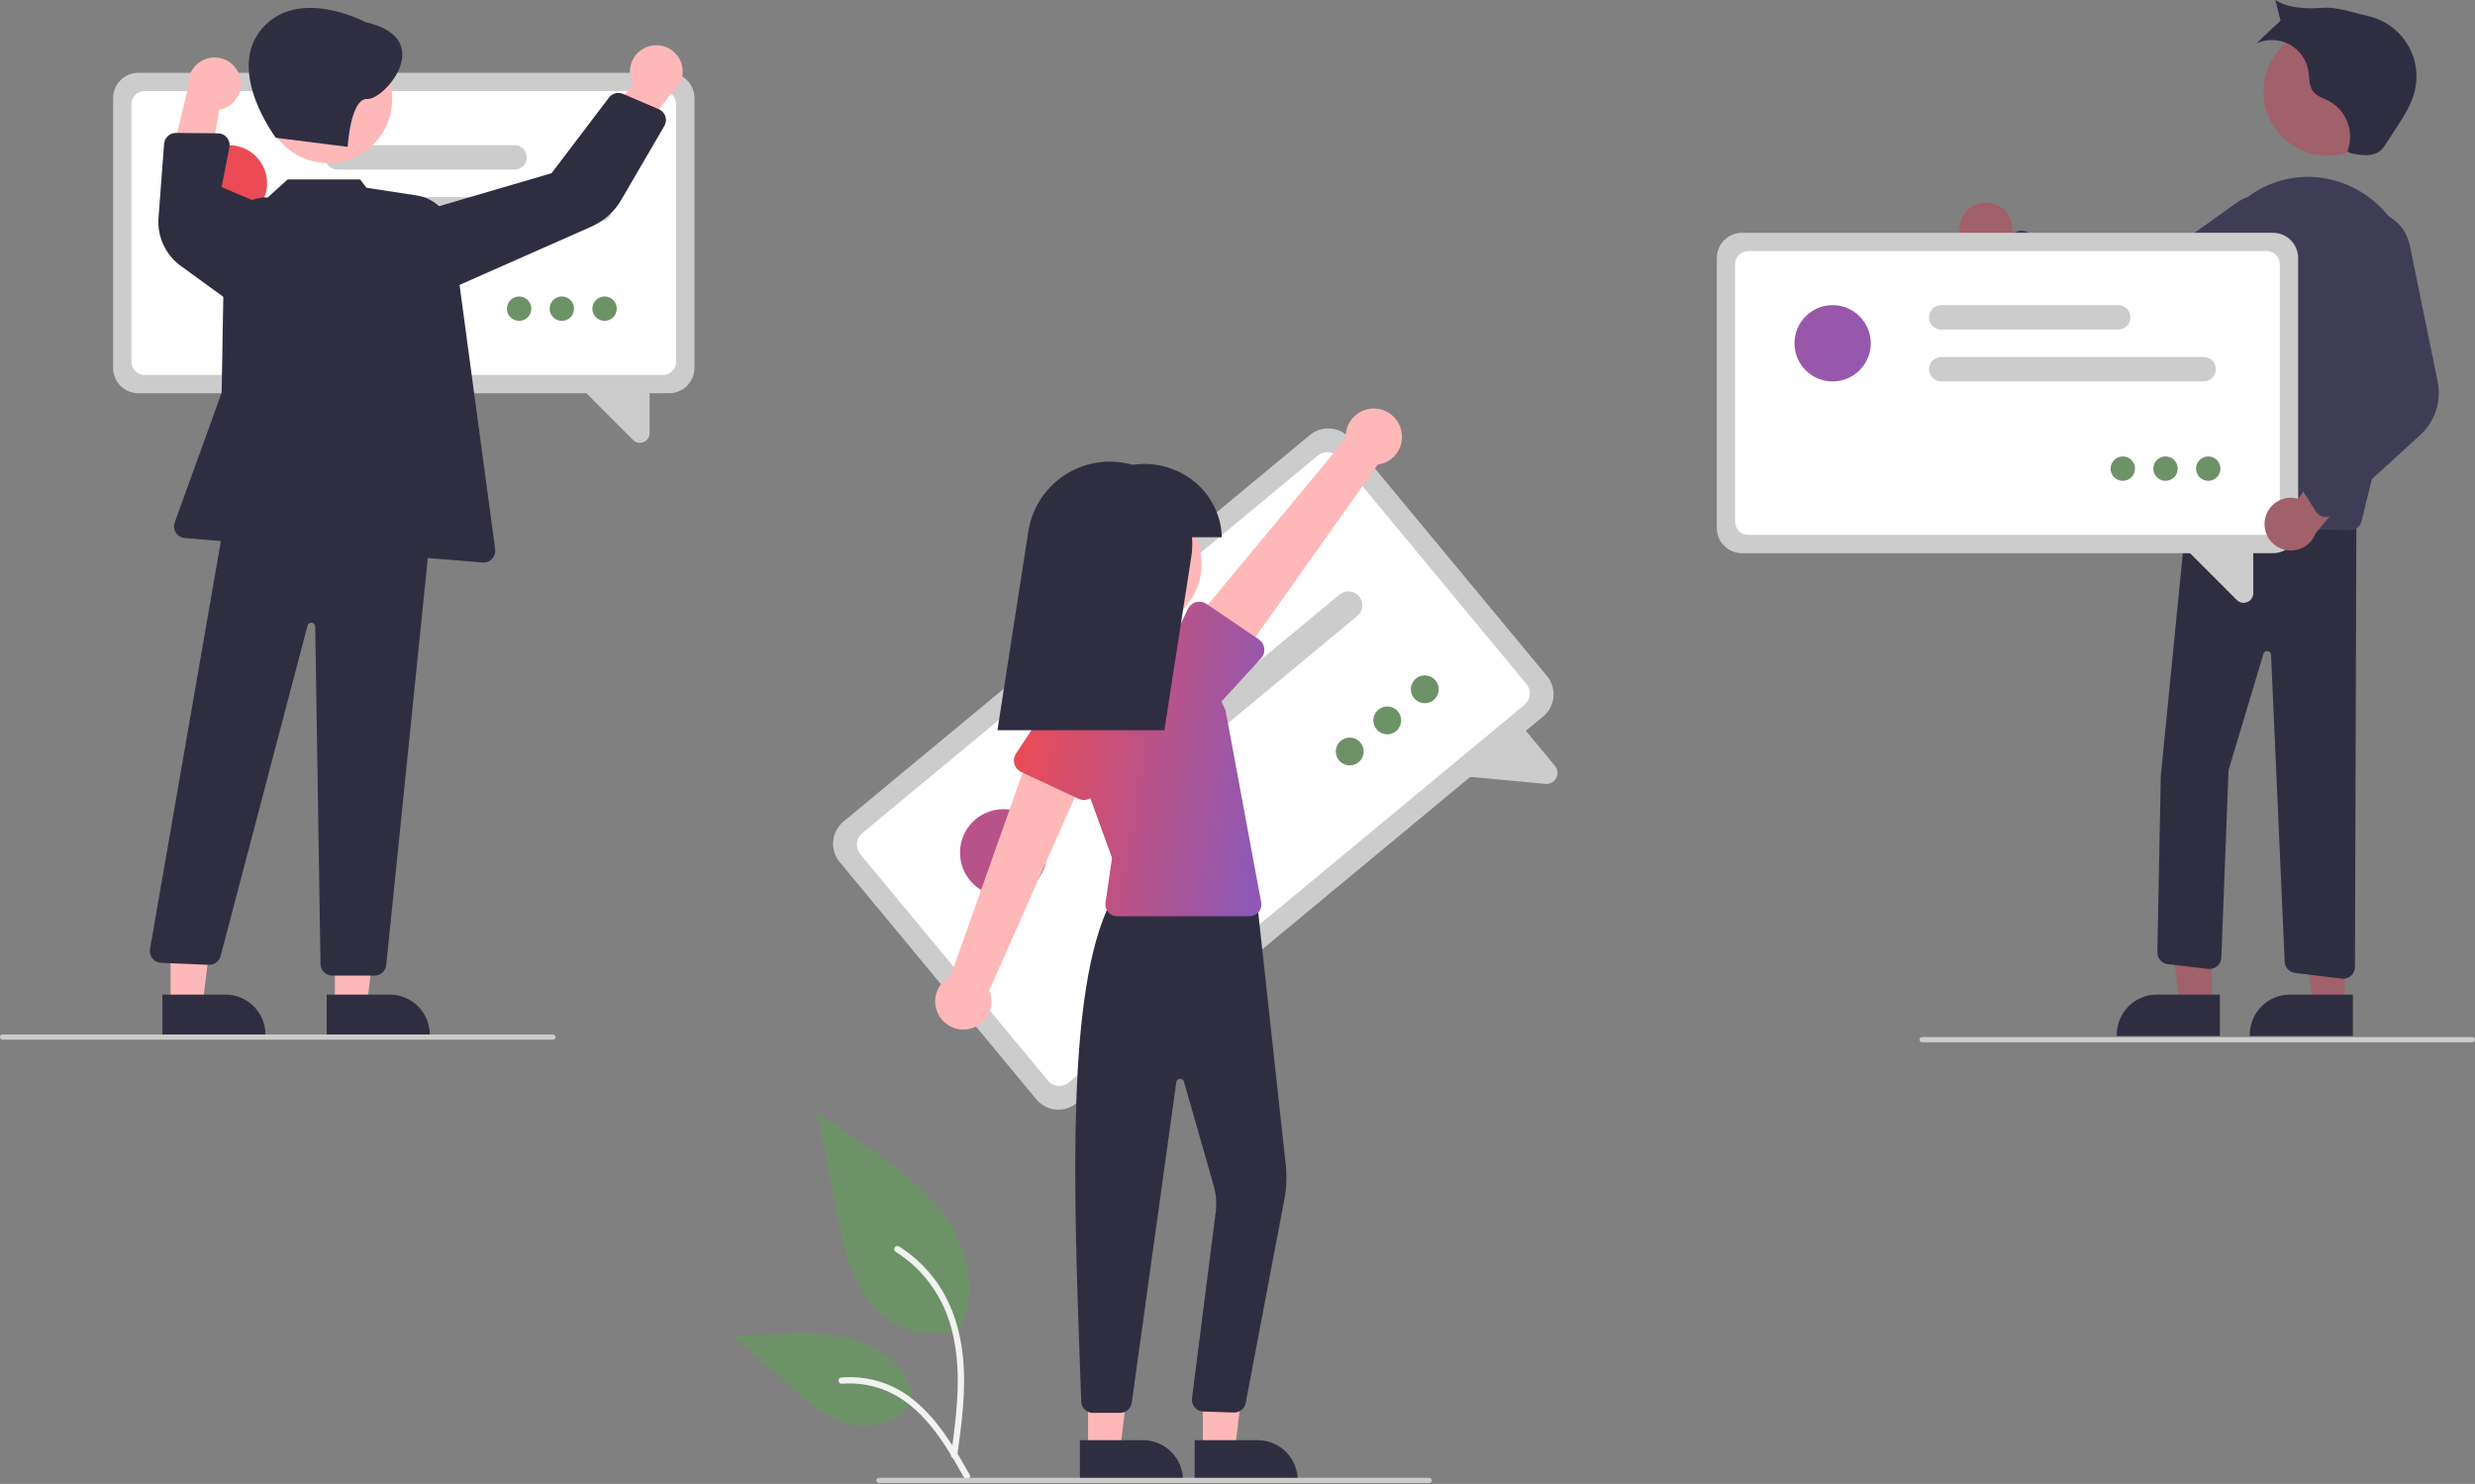 <svg width="949" height="569" viewBox="0 0 949 569" fill="none" xmlns="http://www.w3.org/2000/svg">
<rect x="0" y="0" width="949" height="569" fill="#808080" stroke="none"/>
<g clip-path="url(#clip0_365_77)">
<path d="M368.453 509.5C363.347 511.295 357.864 511.745 352.534 510.806C347.203 509.867 342.204 507.571 338.019 504.139C327.359 495.192 324.017 480.451 321.297 466.803L313.254 426.433L330.094 438.028C342.204 446.367 354.587 454.972 362.972 467.05C371.357 479.129 375.017 495.616 368.28 508.685" fill="#6E9268"/>
<path d="M367.015 558.377C368.719 545.962 370.472 533.387 369.276 520.839C368.215 509.695 364.815 498.81 357.893 489.886C354.219 485.157 349.748 481.106 344.682 477.914C343.361 477.08 342.145 479.174 343.46 480.004C352.227 485.544 359.007 493.725 362.824 503.367C367.039 514.089 367.716 525.778 366.99 537.168C366.55 544.056 365.619 550.899 364.681 557.733C364.607 558.042 364.653 558.368 364.81 558.644C364.967 558.921 365.223 559.127 365.526 559.222C365.836 559.305 366.166 559.263 366.444 559.105C366.723 558.947 366.928 558.685 367.015 558.377V558.377Z" fill="#F2F2F2"/>
<path d="M350.596 536.408C348.406 539.736 345.396 542.445 341.856 544.272C338.315 546.1 334.363 546.984 330.382 546.841C320.148 546.356 311.617 539.213 303.938 532.433L281.223 512.377L296.256 511.658C307.067 511.14 318.157 510.658 328.455 513.992C338.752 517.326 348.249 525.35 350.132 536.008" fill="#6E9268"/>
<path d="M371.833 565.513C363.63 550.998 354.114 534.865 337.112 529.709C332.384 528.28 327.427 527.768 322.507 528.201C320.956 528.334 321.344 530.725 322.891 530.591C331.138 529.906 339.369 532.084 346.198 536.757C352.769 541.23 357.886 547.449 362.217 554.044C364.869 558.083 367.246 562.294 369.622 566.499C370.382 567.843 372.602 566.873 371.833 565.513V565.513Z" fill="#F2F2F2"/>
<path d="M591.711 274.723L412.858 422.958C410.608 424.818 407.711 425.711 404.804 425.439C401.896 425.166 399.216 423.752 397.35 421.506L321.955 330.537C320.094 328.287 319.202 325.39 319.474 322.483C319.746 319.576 321.16 316.895 323.406 315.029L502.26 166.795C504.51 164.934 507.407 164.041 510.314 164.314C513.222 164.586 515.902 166 517.768 168.246L593.163 259.215C595.024 261.465 595.916 264.362 595.644 267.269C595.372 270.177 593.958 272.857 591.711 274.723Z" fill="#CCCCCC"/>
<path d="M584.545 270.26L409.803 415.087C408.644 416.045 407.151 416.505 405.654 416.365C404.156 416.225 402.775 415.496 401.814 414.339L329.826 327.482C328.868 326.323 328.408 324.83 328.548 323.333C328.688 321.835 329.417 320.454 330.574 319.493L505.316 174.666C506.475 173.707 507.967 173.248 509.465 173.388C510.963 173.528 512.344 174.257 513.305 175.414L585.292 262.271C586.251 263.43 586.711 264.922 586.57 266.42C586.43 267.918 585.702 269.299 584.545 270.26Z" fill="white"/>
<path d="M592.6 300.577L556.66 297.213L582.383 276.968L596.24 293.687C596.781 294.325 597.116 295.112 597.202 295.943C597.288 296.775 597.121 297.613 596.722 298.348C596.461 298.847 596.104 299.29 595.671 299.651C595.246 300.001 594.756 300.263 594.228 300.422C593.701 300.581 593.148 300.634 592.6 300.577V300.577Z" fill="#CCCCCC"/>
<path d="M520.428 236.202L432.029 309.467C431.489 309.915 430.866 310.251 430.196 310.458C429.526 310.665 428.822 310.738 428.124 310.672C427.425 310.607 426.747 310.405 426.127 310.077C425.507 309.75 424.957 309.303 424.51 308.763C424.062 308.223 423.726 307.6 423.519 306.93C423.312 306.26 423.239 305.556 423.304 304.858C423.37 304.159 423.572 303.481 423.9 302.861C424.227 302.241 424.674 301.691 425.214 301.244L513.612 227.979C514.152 227.531 514.775 227.194 515.445 226.988C516.115 226.781 516.82 226.708 517.518 226.773C518.216 226.839 518.895 227.041 519.515 227.368C520.135 227.696 520.684 228.143 521.132 228.682C521.579 229.222 521.916 229.845 522.123 230.515C522.33 231.185 522.402 231.89 522.337 232.588C522.272 233.286 522.069 233.965 521.742 234.585C521.414 235.205 520.968 235.754 520.428 236.202V236.202Z" fill="#CCCCCC"/>
<path d="M477.162 242.582L417.545 291.993C416.454 292.897 415.049 293.33 413.639 293.198C412.229 293.066 410.929 292.38 410.025 291.289C409.122 290.199 408.688 288.794 408.82 287.384C408.952 285.974 409.639 284.674 410.729 283.77L470.347 234.358C471.438 233.455 472.842 233.021 474.253 233.153C475.663 233.285 476.963 233.972 477.866 235.062C478.77 236.153 479.204 237.558 479.072 238.968C478.94 240.378 478.253 241.678 477.162 242.582Z" fill="#CCCCCC"/>
<path d="M517.532 293.496C520.481 293.496 522.872 291.105 522.872 288.156C522.872 285.206 520.481 282.815 517.532 282.815C514.582 282.815 512.191 285.206 512.191 288.156C512.191 291.105 514.582 293.496 517.532 293.496Z" fill="#6E9268"/>
<path d="M531.922 281.569C534.872 281.569 537.262 279.178 537.262 276.229C537.262 273.28 534.872 270.889 531.922 270.889C528.973 270.889 526.582 273.28 526.582 276.229C526.582 279.178 528.973 281.569 531.922 281.569Z" fill="#6E9268"/>
<path d="M546.313 269.642C549.262 269.642 551.653 267.251 551.653 264.302C551.653 261.353 549.262 258.962 546.313 258.962C543.364 258.962 540.973 261.353 540.973 264.302C540.973 267.251 543.364 269.642 546.313 269.642Z" fill="#6E9268"/>
<path d="M760.57 77.667C762.034 77.526 763.51 77.708 764.896 78.2C766.281 78.691 767.542 79.481 768.589 80.512C769.637 81.544 770.445 82.792 770.958 84.17C771.471 85.548 771.675 87.021 771.557 88.487L804.264 102.882L788.662 112.952L759.995 97.739C757.546 97.377 755.316 96.129 753.726 94.232C752.136 92.336 751.296 89.921 751.367 87.447C751.438 84.973 752.414 82.611 754.111 80.809C755.807 79.006 758.105 77.888 760.57 77.667V77.667Z" fill="#A0616A"/>
<path d="M892.502 59.711C906.067 59.711 917.063 48.715 917.063 35.15C917.063 21.585 906.067 10.589 892.502 10.589C878.938 10.589 867.941 21.585 867.941 35.15C867.941 48.715 878.938 59.711 892.502 59.711Z" fill="#A0616A"/>
<path d="M848.049 385.364L835.789 385.363L829.957 338.075L848.051 338.076L848.049 385.364Z" fill="#A0616A"/>
<path d="M851.175 397.248L811.645 397.247V396.747C811.645 394.726 812.042 392.725 812.816 390.858C813.589 388.992 814.722 387.296 816.151 385.867C817.58 384.438 819.276 383.305 821.143 382.531C823.01 381.758 825.01 381.36 827.031 381.36H827.032L851.176 381.361L851.175 397.248Z" fill="#2F2E41"/>
<path d="M899.049 385.364L886.789 385.363L880.957 338.075L899.051 338.076L899.049 385.364Z" fill="#A0616A"/>
<path d="M902.175 397.248L862.645 397.247V396.747C862.645 394.726 863.042 392.725 863.816 390.858C864.589 388.992 865.722 387.296 867.151 385.867C868.58 384.438 870.276 383.305 872.143 382.531C874.01 381.758 876.01 381.36 878.031 381.36H878.032L902.176 381.361L902.175 397.248Z" fill="#2F2E41"/>
<path d="M898.467 375.292C898.284 375.292 898.101 375.28 897.919 375.258L879.973 373.049C878.922 372.921 877.949 372.426 877.228 371.651C876.506 370.876 876.081 369.871 876.028 368.813L870.799 251.05C870.781 250.716 870.652 250.397 870.432 250.145C870.213 249.892 869.915 249.721 869.586 249.657C869.258 249.593 868.918 249.641 868.62 249.793C868.322 249.945 868.083 250.193 867.942 250.496L854.507 295.28L851.741 367.217C851.717 367.837 851.565 368.446 851.295 369.005C851.024 369.563 850.641 370.06 850.169 370.463C849.697 370.867 849.147 371.168 848.553 371.349C847.959 371.529 847.334 371.585 846.718 371.512L831.177 369.683C830.066 369.555 829.043 369.017 828.308 368.174C827.573 367.331 827.179 366.244 827.204 365.126L828.524 297.412L839.052 191.12L839.523 191.138L903.545 193.605L902.968 370.807C902.964 371.998 902.488 373.138 901.644 373.979C900.801 374.82 899.658 375.292 898.467 375.292H898.467Z" fill="#2F2E41"/>
<path d="M901.119 203.318C901.08 203.318 901.041 203.318 901.002 203.317L836.523 201.628C835.891 201.611 835.269 201.462 834.699 201.189C834.129 200.916 833.622 200.526 833.213 200.045C832.803 199.563 832.5 199.001 832.322 198.394C832.144 197.787 832.096 197.15 832.182 196.523L844.572 105.332C845.345 99.174 847.409 93.249 850.628 87.944C853.847 82.638 858.148 78.071 863.252 74.54C867.741 71.449 872.84 69.356 878.206 68.399C883.571 67.442 889.079 67.645 894.36 68.993C916.866 74.696 930.368 98.863 924.457 122.865L905.489 199.894C905.244 200.869 904.682 201.735 903.891 202.355C903.099 202.975 902.124 203.314 901.119 203.318V203.318Z" fill="#3F3D56"/>
<path d="M816.532 130.904C812.283 130.909 808.124 129.674 804.568 127.349L766.965 102.68C766.415 102.319 765.95 101.841 765.605 101.281C765.259 100.721 765.04 100.092 764.964 99.438C764.888 98.784 764.956 98.122 765.164 97.497C765.371 96.872 765.714 96.301 766.166 95.823L771.831 89.843C772.449 89.187 773.25 88.733 774.129 88.539C775.009 88.345 775.927 88.421 776.763 88.756L818.764 105.481L857.673 77.695C859.492 76.396 861.562 75.489 863.75 75.03C865.938 74.572 868.198 74.573 870.385 75.033C872.573 75.493 874.642 76.403 876.46 77.703C878.278 79.004 879.807 80.668 880.949 82.59C882.091 84.512 882.821 86.65 883.094 88.869C883.367 91.088 883.177 93.339 882.535 95.481C881.893 97.622 880.814 99.607 879.365 101.31C877.917 103.012 876.13 104.396 874.119 105.373L826.031 128.73C823.07 130.164 819.822 130.908 816.532 130.904V130.904Z" fill="#3F3D56"/>
<path d="M901.011 58.638C905.202 59.627 910.257 60.386 913.251 57.293C913.782 56.709 914.256 56.076 914.667 55.403L918.582 49.425C921.582 44.846 924.633 40.148 925.903 34.824C926.632 31.764 926.746 28.59 926.239 25.486C925.731 22.382 924.612 19.41 922.946 16.742C921.28 14.074 919.1 11.764 916.534 9.946C913.967 8.127 911.065 6.837 907.996 6.15C902.15 4.841 896.43 2.589 890.454 3C884.477 3.411 877.469 3.276 872.454 0C872.767 1.46 874.456 7.913 874.456 7.913C874.456 7.913 866.915 14.832 865.402 16.557C867.382 15.68 869.537 15.268 871.701 15.353C873.865 15.438 875.98 16.018 877.885 17.049C879.79 18.079 881.433 19.532 882.688 21.297C883.943 23.062 884.777 25.091 885.125 27.229C885.553 29.854 885.302 32.767 886.862 34.922C888.346 36.971 891.007 37.69 893.244 38.873C896.468 40.71 898.93 43.639 900.185 47.131C901.441 50.623 901.407 54.449 900.091 57.918L901.011 58.638Z" fill="#2F2E41"/>
<path d="M871.524 212.115H667.934C665.375 212.112 662.921 211.094 661.112 209.284C659.302 207.474 658.284 205.021 658.281 202.462V98.912C658.284 96.353 659.302 93.899 661.112 92.089C662.921 90.28 665.375 89.262 667.934 89.259H871.524C874.083 89.262 876.537 90.28 878.346 92.089C880.156 93.899 881.174 96.353 881.177 98.912V202.462C881.174 205.021 880.156 207.474 878.346 209.284C876.537 211.094 874.083 212.112 871.524 212.115V212.115Z" fill="#CCCCCC"/>
<path d="M869.183 205.094H670.274C668.955 205.093 667.691 204.569 666.759 203.636C665.827 202.704 665.302 201.44 665.301 200.122V101.252C665.302 99.934 665.827 98.67 666.759 97.737C667.691 96.805 668.955 96.281 670.274 96.279H869.183C870.501 96.281 871.765 96.805 872.697 97.737C873.63 98.67 874.154 99.934 874.156 101.252V200.122C874.154 201.44 873.63 202.704 872.697 203.636C871.765 204.569 870.501 205.093 869.183 205.094V205.094Z" fill="white"/>
<path d="M857.663 230.057L835.293 207.687L863.973 208.412V227.443C863.981 228.176 863.767 228.894 863.36 229.503C862.953 230.113 862.371 230.585 861.691 230.858C861.236 231.049 860.747 231.147 860.253 231.149C859.771 231.147 859.294 231.05 858.849 230.862C858.404 230.675 858.001 230.401 857.663 230.057V230.057Z" fill="#CCCCCC"/>
<path d="M844.965 146.253H744.34C743.099 146.253 741.909 145.76 741.031 144.882C740.153 144.004 739.66 142.814 739.66 141.573C739.66 140.332 740.153 139.141 741.031 138.263C741.909 137.386 743.099 136.893 744.34 136.893H844.965C846.206 136.893 847.397 137.386 848.274 138.263C849.152 139.141 849.645 140.332 849.645 141.573C849.645 142.814 849.152 144.004 848.274 144.882C847.397 145.76 846.206 146.253 844.965 146.253V146.253Z" fill="#CCCCCC"/>
<path d="M812.203 126.362H744.339C743.724 126.363 743.115 126.243 742.546 126.008C741.978 125.773 741.461 125.429 741.026 124.994C740.59 124.559 740.245 124.043 740.009 123.475C739.774 122.907 739.652 122.297 739.652 121.682C739.652 121.067 739.774 120.458 740.009 119.89C740.245 119.321 740.59 118.805 741.026 118.37C741.461 117.936 741.978 117.591 742.546 117.356C743.115 117.121 743.724 117.001 744.339 117.002H812.203C813.444 117.002 814.634 117.495 815.512 118.373C816.39 119.25 816.883 120.441 816.883 121.682C816.883 122.923 816.39 124.114 815.512 124.992C814.634 125.869 813.444 126.362 812.203 126.362Z" fill="#CCCCCC"/>
<path d="M813.954 184.372C816.538 184.372 818.634 182.277 818.634 179.692C818.634 177.107 816.538 175.012 813.954 175.012C811.369 175.012 809.273 177.107 809.273 179.692C809.273 182.277 811.369 184.372 813.954 184.372Z" fill="#6E9268"/>
<path d="M830.336 184.372C832.921 184.372 835.017 182.277 835.017 179.692C835.017 177.107 832.921 175.012 830.336 175.012C827.752 175.012 825.656 177.107 825.656 179.692C825.656 182.277 827.752 184.372 830.336 184.372Z" fill="#6E9268"/>
<path d="M846.715 184.372C849.3 184.372 851.396 182.277 851.396 179.692C851.396 177.107 849.3 175.012 846.715 175.012C844.131 175.012 842.035 177.107 842.035 179.692C842.035 182.277 844.131 184.372 846.715 184.372Z" fill="#6E9268"/>
<path d="M868.37 199.801C868.531 198.339 869.011 196.931 869.776 195.676C870.54 194.42 871.571 193.348 872.795 192.533C874.019 191.719 875.407 191.183 876.86 190.963C878.314 190.744 879.798 190.845 881.208 191.261L901.992 162.191L908.657 179.524L887.898 204.471C887.043 206.794 885.365 208.722 883.183 209.89C881.001 211.059 878.467 211.386 876.059 210.81C873.652 210.234 871.54 208.796 870.122 206.766C868.705 204.737 868.081 202.259 868.369 199.801H868.37Z" fill="#A0616A"/>
<path d="M892.178 198.232C891.851 198.259 891.523 198.251 891.197 198.207C890.545 198.12 889.919 197.89 889.365 197.534C888.812 197.178 888.343 196.705 887.992 196.147L883.6 189.179C883.117 188.418 882.875 187.53 882.905 186.629C882.935 185.728 883.236 184.858 883.768 184.131L910.37 147.577L893.08 103.001C891.535 99.079 891.593 94.707 893.242 90.828C894.891 86.949 897.998 83.872 901.893 82.262V82.262C904.094 81.339 906.473 80.915 908.857 81.021C911.242 81.127 913.573 81.76 915.684 82.874C917.795 83.989 919.632 85.557 921.064 87.467C922.496 89.376 923.488 91.579 923.966 93.918L934.694 146.291C935.44 149.985 935.22 153.808 934.055 157.392C932.89 160.975 930.819 164.197 928.044 166.746L894.834 197.071C894.101 197.741 893.168 198.149 892.178 198.232V198.232Z" fill="#3F3D56"/>
<path d="M948 399.652H737C736.735 399.652 736.48 399.547 736.293 399.359C736.105 399.172 736 398.918 736 398.652C736 398.387 736.105 398.133 736.293 397.945C736.48 397.758 736.735 397.652 737 397.652H948C948.265 397.652 948.52 397.758 948.707 397.945C948.895 398.133 949 398.387 949 398.652C949 398.918 948.895 399.172 948.707 399.359C948.52 399.547 948.265 399.652 948 399.652Z" fill="#CCCCCC"/>
<path d="M256.617 150.777H53.028C50.469 150.774 48.015 149.756 46.206 147.946C44.396 146.137 43.378 143.683 43.375 141.124V37.574C43.378 35.015 44.396 32.561 46.206 30.751C48.015 28.942 50.469 27.924 53.028 27.921H256.617C259.177 27.924 261.63 28.942 263.44 30.751C265.25 32.561 266.268 35.015 266.27 37.574V141.124C266.268 143.683 265.25 146.137 263.44 147.946C261.63 149.756 259.177 150.774 256.617 150.777V150.777Z" fill="#CCCCCC"/>
<path d="M254.277 143.756H55.367C54.049 143.754 52.785 143.23 51.853 142.297C50.92 141.365 50.396 140.101 50.395 138.783V39.913C50.396 38.595 50.92 37.331 51.853 36.398C52.785 35.466 54.049 34.942 55.367 34.94H254.277C255.595 34.942 256.859 35.466 257.791 36.398C258.723 37.331 259.248 38.595 259.249 39.913V138.783C259.248 140.101 258.723 141.365 257.791 142.297C256.859 143.23 255.595 143.754 254.277 143.756Z" fill="white"/>
<path fill-rule="evenodd" clip-rule="evenodd" d="M102.408 70.289C102.408 78.366 95.859 84.914 87.782 84.914C79.704 84.914 73.156 78.366 73.156 70.289C73.156 62.211 79.704 55.663 87.782 55.663C95.859 55.663 102.408 62.211 102.408 70.289ZM702.684 146.253C710.762 146.253 717.31 139.705 717.31 131.628C717.31 123.55 710.762 117.002 702.684 117.002C694.607 117.002 688.059 123.55 688.059 131.628C688.059 139.705 694.607 146.253 702.684 146.253ZM384.786 343.635C394.002 343.635 401.474 336.163 401.474 326.947C401.474 317.73 394.002 310.259 384.786 310.259C375.569 310.259 368.098 317.73 368.098 326.947C368.098 336.163 375.569 343.635 384.786 343.635Z" fill="url(#paint0_linear_365_77)"/>
<path d="M242.757 168.718L220.387 146.348L249.067 147.073V166.104C249.074 166.837 248.861 167.555 248.454 168.164C248.047 168.774 247.465 169.246 246.785 169.519C246.33 169.71 245.841 169.809 245.347 169.81C244.865 169.808 244.387 169.711 243.943 169.523C243.498 169.336 243.095 169.062 242.757 168.718V168.718Z" fill="#CCCCCC"/>
<path d="M230.059 84.915H129.434C128.193 84.915 127.002 84.422 126.125 83.544C125.247 82.667 124.754 81.476 124.754 80.235C124.754 78.994 125.247 77.803 126.125 76.925C127.002 76.048 128.193 75.555 129.434 75.555H230.059C231.3 75.555 232.491 76.048 233.368 76.925C234.246 77.803 234.739 78.994 234.739 80.235C234.739 81.476 234.246 82.667 233.368 83.544C232.491 84.422 231.3 84.915 230.059 84.915V84.915Z" fill="#CCCCCC"/>
<path d="M197.297 65.023H129.434C128.193 65.023 127.002 64.53 126.125 63.653C125.247 62.775 124.754 61.585 124.754 60.343C124.754 59.102 125.247 57.912 126.125 57.034C127.002 56.156 128.193 55.663 129.434 55.663H197.297C198.539 55.663 199.729 56.156 200.607 57.034C201.484 57.912 201.978 59.102 201.978 60.343C201.978 61.585 201.484 62.775 200.607 63.653C199.729 64.53 198.539 65.023 197.297 65.023V65.023Z" fill="#CCCCCC"/>
<path d="M199.051 123.033C201.636 123.033 203.732 120.938 203.732 118.353C203.732 115.768 201.636 113.673 199.051 113.673C196.466 113.673 194.371 115.768 194.371 118.353C194.371 120.938 196.466 123.033 199.051 123.033Z" fill="#6E9268"/>
<path d="M215.43 123.033C218.015 123.033 220.11 120.938 220.11 118.353C220.11 115.768 218.015 113.673 215.43 113.673C212.845 113.673 210.75 115.768 210.75 118.353C210.75 120.938 212.845 123.033 215.43 123.033Z" fill="#6E9268"/>
<path d="M231.809 123.033C234.394 123.033 236.489 120.938 236.489 118.353C236.489 115.768 234.394 113.673 231.809 113.673C229.224 113.673 227.129 115.768 227.129 118.353C227.129 120.938 229.224 123.033 231.809 123.033Z" fill="#6E9268"/>
<path d="M248.176 17.971C246.792 18.47 245.535 19.265 244.493 20.301C243.45 21.337 242.647 22.59 242.141 23.97C241.635 25.35 241.437 26.825 241.562 28.289C241.688 29.754 242.132 31.174 242.866 32.448L219.445 59.438L237.854 61.877L257.272 35.872C259.331 34.499 260.815 32.418 261.442 30.024C262.069 27.629 261.796 25.088 260.675 22.882C259.554 20.675 257.662 18.957 255.358 18.052C253.055 17.147 250.499 17.118 248.176 17.971V17.971Z" fill="#FFB8B8"/>
<path d="M91.8 28.777C92.299 30.16 92.49 31.635 92.357 33.099C92.225 34.564 91.773 35.981 91.034 37.252C90.295 38.522 89.286 39.615 88.078 40.454C86.871 41.292 85.494 41.856 84.045 42.105L78.217 77.361L64.59 64.747L72.213 33.201C71.957 30.739 72.612 28.269 74.055 26.258C75.497 24.247 77.628 22.835 80.042 22.289C82.456 21.744 84.987 22.104 87.154 23.299C89.321 24.495 90.974 26.444 91.8 28.777V28.777Z" fill="#FFB8B8"/>
<path d="M128.4 385.364L140.66 385.363L146.492 338.075L128.398 338.076L128.4 385.364Z" fill="#FFB8B8"/>
<path d="M125.273 381.361L149.417 381.36H149.418C151.439 381.36 153.44 381.758 155.306 382.531C157.173 383.305 158.869 384.438 160.298 385.867C161.727 387.295 162.86 388.992 163.634 390.858C164.407 392.725 164.805 394.726 164.805 396.747V397.247L125.274 397.248L125.273 381.361Z" fill="#2F2E41"/>
<path d="M65.4 385.364L77.66 385.363L83.492 338.075L65.398 338.076L65.4 385.364Z" fill="#FFB8B8"/>
<path d="M62.273 381.361L86.417 381.36H86.418C88.439 381.36 90.44 381.758 92.306 382.531C94.173 383.305 95.869 384.438 97.298 385.867C98.727 387.295 99.86 388.992 100.634 390.858C101.407 392.725 101.805 394.726 101.805 396.747V397.247L62.274 397.248L62.273 381.361Z" fill="#2F2E41"/>
<path d="M125.838 62.508C139.403 62.508 150.399 51.511 150.399 37.947C150.399 24.382 139.403 13.386 125.838 13.386C112.274 13.386 101.277 24.382 101.277 37.947C101.277 51.511 112.274 62.508 125.838 62.508Z" fill="#FFB8B8"/>
<path d="M122.895 369.654L120.864 240.248C120.859 239.882 120.72 239.531 120.474 239.26C120.228 238.99 119.891 238.818 119.528 238.778C119.164 238.738 118.798 238.833 118.499 239.044C118.2 239.255 117.989 239.568 117.905 239.924L84.614 366.5C84.363 367.513 83.773 368.409 82.941 369.039C82.109 369.668 81.086 369.993 80.043 369.959L61.753 369.177C61.131 369.15 60.522 368.995 59.963 368.72C59.404 368.446 58.908 368.059 58.507 367.583C58.105 367.108 57.807 366.554 57.63 365.957C57.454 365.361 57.403 364.734 57.481 364.116L85.73 201.458L85.787 200.999L164.47 204.722L164.983 204.745L148.11 369.925C148.022 371.056 147.511 372.112 146.68 372.884C145.849 373.655 144.757 374.086 143.623 374.091H127.394C126.213 374.086 125.081 373.619 124.24 372.79C123.399 371.961 122.916 370.835 122.895 369.654V369.654Z" fill="#2F2E41"/>
<path d="M185.04 215.684L70.862 206.313C70.173 206.257 69.506 206.042 68.913 205.686C68.321 205.331 67.818 204.843 67.444 204.261C67.07 203.679 66.836 203.019 66.759 202.332C66.681 201.645 66.764 200.949 66.999 200.299L84.98 150.587L86.014 91.584C86.052 89.442 86.514 87.329 87.375 85.367C88.235 83.406 89.477 81.634 91.027 80.156C92.578 78.678 94.406 77.522 96.407 76.756C98.407 75.99 100.54 75.629 102.681 75.693L110.274 68.811H138.094L140.516 71.986L159.873 74.961C163.321 75.505 166.503 77.144 168.948 79.635C171.393 82.126 172.973 85.337 173.453 88.794L189.868 210.599C189.953 211.234 189.902 211.88 189.717 212.494C189.533 213.108 189.219 213.676 188.797 214.159C188.376 214.642 187.856 215.029 187.272 215.295C186.689 215.56 186.055 215.698 185.414 215.699C185.29 215.699 185.165 215.694 185.04 215.684Z" fill="#2F2E41"/>
<path d="M162.793 80.681L211.477 66.417L233.509 37.409C234.116 36.61 234.972 36.037 235.942 35.781C236.912 35.524 237.939 35.599 238.862 35.993L252.618 41.873C253.204 42.124 253.731 42.496 254.163 42.966C254.594 43.436 254.921 43.992 255.121 44.597C255.322 45.203 255.391 45.844 255.325 46.478C255.259 47.112 255.058 47.725 254.737 48.276L238.271 76.532C235.59 81.154 231.509 84.805 226.618 86.955L169.356 112.268L162.793 80.681Z" fill="#2F2E41"/>
<path d="M69.391 102.018C66.482 99.922 64.162 97.111 62.655 93.858C61.148 90.604 60.505 87.017 60.788 83.442L62.924 55.135C63.012 54.004 63.523 52.948 64.355 52.177C65.186 51.406 66.278 50.976 67.412 50.974H67.451L83.583 51.117C84.244 51.123 84.896 51.275 85.491 51.561C86.087 51.847 86.612 52.261 87.03 52.773C87.448 53.285 87.748 53.883 87.908 54.524C88.069 55.165 88.086 55.834 87.959 56.482L84.966 71.754L106.326 80.779L88.339 115.772L69.391 102.018Z" fill="#2F2E41"/>
<path d="M140.128 8.496C140.128 8.496 114.443 -5.334 100.443 10.989C86.443 27.311 105.777 52.836 105.777 52.836L133.325 56.311C133.325 56.311 134.325 37.584 140.884 37.948C147.443 38.311 167.813 14.681 140.128 8.496Z" fill="#2F2E41"/>
<path d="M212 398.652H1C0.735 398.652 0.48 398.547 0.293 398.359C0.105 398.172 0 397.918 0 397.652C0 397.387 0.105 397.133 0.293 396.945C0.48 396.758 0.735 396.652 1 396.652H212C212.265 396.652 212.52 396.758 212.707 396.945C212.895 397.133 213 397.387 213 397.652C213 397.918 212.895 398.172 212.707 398.359C212.52 398.547 212.265 398.652 212 398.652Z" fill="#CCCCCC"/>
<path d="M461.197 556.214L473.457 556.213L479.289 508.925L461.195 508.926L461.197 556.214Z" fill="#FFB8B8"/>
<path d="M458.07 552.211L482.214 552.21H482.215C484.236 552.21 486.236 552.608 488.103 553.381C489.97 554.154 491.666 555.288 493.095 556.716C494.524 558.145 495.657 559.841 496.43 561.708C497.204 563.575 497.602 565.576 497.602 567.596V568.096L458.071 568.098L458.07 552.211Z" fill="#2F2E41"/>
<path d="M417.197 556.214L429.457 556.213L435.289 508.925L417.195 508.926L417.197 556.214Z" fill="#FFB8B8"/>
<path d="M414.07 552.211L438.214 552.21H438.215C440.236 552.21 442.236 552.608 444.103 553.381C445.97 554.154 447.666 555.288 449.095 556.716C450.524 558.145 451.657 559.841 452.43 561.708C453.204 563.575 453.602 565.576 453.602 567.596V568.096L414.071 568.098L414.07 552.211Z" fill="#2F2E41"/>
<path d="M429.501 541.745H429.499L419.073 541.742C417.907 541.746 416.785 541.295 415.945 540.485C415.106 539.675 414.616 538.57 414.578 537.404L414.25 528.283C411.614 455.343 408.889 379.919 425.767 346.019L425.9 345.752L481.78 343.729L492.998 446.641C493.477 451.03 493.302 455.467 492.478 459.805L477.648 537.953C477.447 539.013 476.873 539.965 476.029 540.636C475.185 541.308 474.128 541.654 473.051 541.611L461.34 541.231C460.727 541.207 460.125 541.058 459.572 540.792C459.019 540.527 458.525 540.151 458.122 539.688C457.719 539.225 457.415 538.685 457.229 538.1C457.043 537.515 456.978 536.899 457.039 536.288L466.238 464.009C466.551 460.889 466.268 457.738 465.403 454.725L453.962 414.73C453.868 414.4 453.662 414.112 453.381 413.914C453.099 413.717 452.758 413.622 452.415 413.647C452.072 413.671 451.747 413.812 451.496 414.047C451.245 414.282 451.082 414.596 451.034 414.937L433.957 537.864C433.804 538.938 433.27 539.922 432.452 540.634C431.633 541.347 430.586 541.741 429.501 541.745V541.745Z" fill="#2F2E41"/>
<path d="M436.182 240.842C449.747 240.842 460.743 229.845 460.743 216.281C460.743 202.716 449.747 191.72 436.182 191.72C422.617 191.72 411.621 202.716 411.621 216.281C411.621 229.845 422.617 240.842 436.182 240.842Z" fill="#FFB8B8"/>
<path d="M371.875 394.462C373.405 394.107 374.838 393.421 376.074 392.452C377.31 391.482 378.318 390.254 379.028 388.853C379.737 387.452 380.131 385.913 380.182 384.343C380.232 382.773 379.938 381.212 379.319 379.768L418.922 290.296L396.267 284.59L364.463 374.332C362.107 375.532 360.272 377.554 359.307 380.016C358.342 382.478 358.314 385.208 359.228 387.689C360.141 390.171 361.933 392.231 364.264 393.479C366.595 394.727 369.303 395.077 371.875 394.462H371.875Z" fill="#FFB8B8"/>
<path d="M537.076 164.224C537.554 165.72 537.698 167.302 537.499 168.86C537.299 170.418 536.761 171.913 535.921 173.24C535.081 174.567 533.96 175.694 532.638 176.541C531.316 177.388 529.823 177.935 528.267 178.143L471.698 257.978L455.195 241.441L515.99 168.166C515.814 165.528 516.611 162.917 518.232 160.827C519.852 158.738 522.182 157.315 524.782 156.83C527.381 156.344 530.068 156.828 532.334 158.191C534.599 159.554 536.287 161.7 537.076 164.224V164.224Z" fill="#FFB8B8"/>
<path fill-rule="evenodd" clip-rule="evenodd" d="M484.576 250.65C484.789 249.992 484.858 249.295 484.777 248.607C484.697 247.92 484.469 247.258 484.11 246.666C483.751 246.074 483.268 245.567 482.694 245.179L462.552 231.536C461.979 231.148 461.329 230.887 460.646 230.773C459.964 230.659 459.264 230.693 458.596 230.873C457.928 231.054 457.306 231.376 456.774 231.818C456.241 232.26 455.81 232.812 455.51 233.436L447.795 249.478C443.872 248.378 439.742 248.09 435.66 248.659C431.247 249.262 427.024 250.845 423.302 253.293C420.144 255.37 417.414 258.024 415.253 261.11C413.657 261.083 412.054 261.341 410.522 261.888C407.188 263.078 404.462 265.542 402.941 268.739L389.55 288.962C389.168 289.539 388.915 290.191 388.808 290.875C388.701 291.559 388.742 292.258 388.93 292.924C389.117 293.591 389.446 294.209 389.894 294.737C390.342 295.265 390.898 295.69 391.525 295.983L413.558 306.297C414.185 306.59 414.868 306.745 415.56 306.751C416.252 306.757 416.937 306.613 417.569 306.33C417.74 306.253 417.907 306.167 418.067 306.071L426.396 328.979L423.885 346.176C423.792 346.815 423.837 347.467 424.018 348.087C424.199 348.707 424.511 349.28 424.934 349.769C425.356 350.258 425.879 350.65 426.466 350.918C427.054 351.187 427.692 351.326 428.338 351.326H479.161H479.161C479.821 351.326 480.474 351.181 481.072 350.9C481.67 350.62 482.199 350.211 482.621 349.704C483.043 349.196 483.349 348.601 483.515 347.962C483.682 347.323 483.706 346.655 483.586 346.006L469.92 272.365L468.334 268.99L483.542 252.424C484.01 251.914 484.363 251.309 484.576 250.65Z" fill="url(#paint1_linear_365_77)"/>
<path d="M468.453 206C468.438 203.777 468.129 201.566 467.535 199.424C463.578 184.802 448.969 176.025 434.31 178.228C431.459 177.41 428.507 176.997 425.541 177V177C417.996 177 410.699 179.698 404.969 184.607C399.239 189.515 395.453 196.311 394.295 203.767L382.453 280H446.453L456.787 213.475C457.171 211.002 457.261 208.493 457.056 206H468.453Z" fill="#2F2E41"/>
<path d="M548 568.652H337C336.735 568.652 336.48 568.547 336.293 568.359C336.105 568.172 336 567.918 336 567.652C336 567.387 336.105 567.133 336.293 566.945C336.48 566.758 336.735 566.652 337 566.652H548C548.265 566.652 548.52 566.758 548.707 566.945C548.895 567.133 549 567.387 549 567.652C549 567.918 548.895 568.172 548.707 568.359C548.52 568.547 548.265 568.652 548 568.652Z" fill="#CCCCCC"/>
</g>
<defs>
<linearGradient id="paint0_linear_365_77" x1="73.156" y1="194.579" x2="623.217" y2="454.525" gradientUnits="userSpaceOnUse">
<stop stop-color="#EB4B55"/>
<stop offset="1" stop-color="#8D59B5"/>
</linearGradient>
<linearGradient id="paint1_linear_365_77" x1="388.75" y1="288.893" x2="486.335" y2="305.312" gradientUnits="userSpaceOnUse">
<stop stop-color="#EB4B55"/>
<stop offset="1" stop-color="#8D59B5"/>
</linearGradient>
<clipPath id="clip0_365_77">
<rect width="949" height="568.653" fill="white"/>
</clipPath>
</defs>
</svg>
